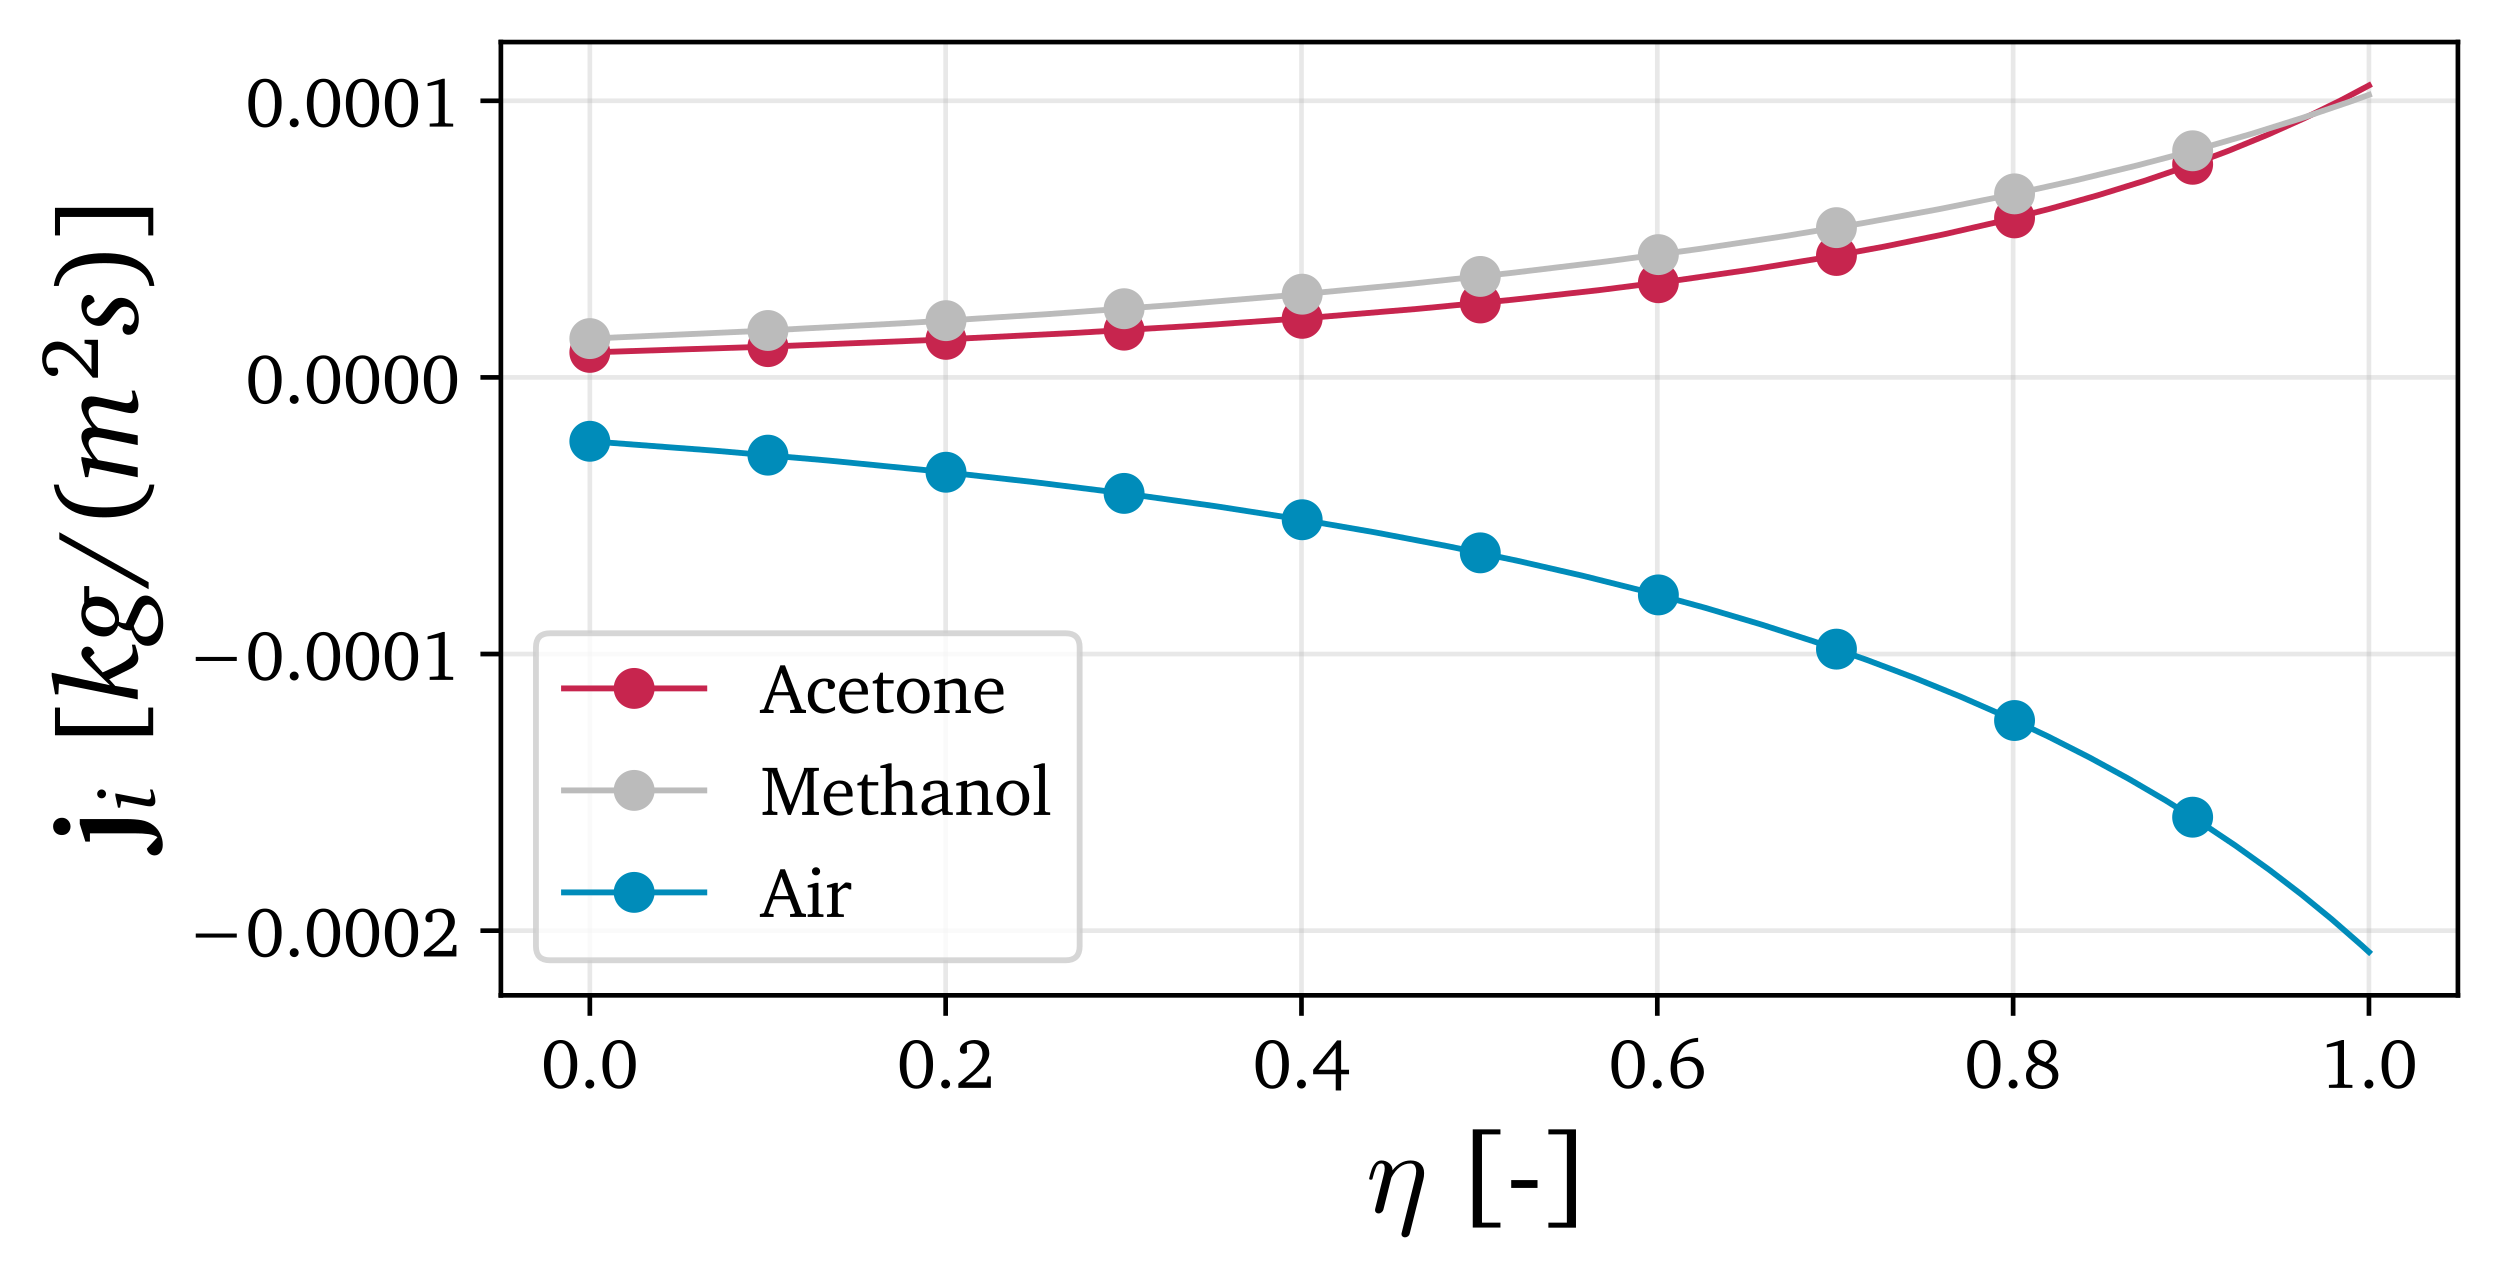 <?xml version="1.0" encoding="utf-8" standalone="no"?>
<!DOCTYPE svg PUBLIC "-//W3C//DTD SVG 1.1//EN"
  "http://www.w3.org/Graphics/SVG/1.1/DTD/svg11.dtd">
<!-- Created with matplotlib (https://matplotlib.org/) -->
<svg height="219.005pt" version="1.1" viewBox="0 0 427.688 219.005" width="427.688pt" xmlns="http://www.w3.org/2000/svg" xmlns:xlink="http://www.w3.org/1999/xlink">
 <defs>
  <style type="text/css">
*{stroke-linecap:butt;stroke-linejoin:round;}
  </style>
 </defs>
 <g id="figure_1">
  <g id="patch_1">
   <path d="M 0 219.005 
L 427.688 219.005 
L 427.688 0 
L 0 0 
z
" style="fill:#ffffff;"/>
  </g>
  <g id="axes_1">
   <g id="patch_2">
    <path d="M 85.688 170.28 
L 420.488 170.28 
L 420.488 7.2 
L 85.688 7.2 
z
" style="fill:#ffffff;"/>
   </g>
   <g id="matplotlib.axis_1">
    <g id="xtick_1">
     <g id="line2d_1">
      <path clip-path="url(#p7756733fef)" d="M 100.906 170.28 
L 100.906 7.2 
" style="fill:none;stroke:#b0b0b0;stroke-linecap:square;stroke-opacity:0.3;stroke-width:0.8;"/>
     </g>
     <g id="line2d_2">
      <defs>
       <path d="M 0 0 
L 0 3.5 
" id="m595abbeef3" style="stroke:#000000;stroke-width:0.8;"/>
      </defs>
      <g>
       <use style="stroke:#000000;stroke-width:0.8;" x="100.906" xlink:href="#m595abbeef3" y="170.28"/>
      </g>
     </g>
     <g id="text_1">
      <!-- 0.0 -->
      <defs>
       <path d="M 27.797 68.297 
Q 33.203 68.297 37.547 66 
Q 41.906 63.703 45 59.25 
Q 48.094 54.797 49.797 48.344 
Q 51.5 41.906 51.5 33.594 
Q 51.5 25.297 49.797 18.844 
Q 48.094 12.406 45 7.953 
Q 41.906 3.5 37.547 1.141 
Q 33.203 -1.203 27.797 -1.203 
Q 22.406 -1.203 18.047 1.141 
Q 13.703 3.5 10.594 7.953 
Q 7.5 12.406 5.797 18.844 
Q 4.094 25.297 4.094 33.594 
Q 4.094 41.906 5.797 48.344 
Q 7.5 54.797 10.594 59.25 
Q 13.703 63.703 18.047 66 
Q 22.406 68.297 27.797 68.297 
z
M 27.797 63.594 
Q 20.906 63.594 17.203 56.047 
Q 13.5 48.5 13.5 33.5 
Q 13.5 18.594 17.203 11.094 
Q 20.906 3.594 27.797 3.594 
Q 34.703 3.594 38.344 11.141 
Q 42 18.703 42 33.594 
Q 42 48.5 38.344 56.047 
Q 34.703 63.594 27.797 63.594 
z
" id="Charter-48"/>
       <path d="M 13.906 11.797 
Q 16.5 11.797 18.344 9.938 
Q 20.203 8.094 20.203 5.406 
Q 20.203 2.797 18.344 0.938 
Q 16.5 -0.906 13.906 -0.906 
Q 11.297 -0.906 9.391 0.891 
Q 7.5 2.703 7.5 5.406 
Q 7.5 8.094 9.391 9.938 
Q 11.297 11.797 13.906 11.797 
z
" id="Charter-46"/>
      </defs>
      <g transform="translate(92.567 186.111)scale(0.12 -0.12)">
       <use xlink:href="#Charter-48"/>
       <use x="55.6" xlink:href="#Charter-46"/>
       <use x="83.4" xlink:href="#Charter-48"/>
      </g>
     </g>
    </g>
    <g id="xtick_2">
     <g id="line2d_3">
      <path clip-path="url(#p7756733fef)" d="M 161.778 170.28 
L 161.778 7.2 
" style="fill:none;stroke:#b0b0b0;stroke-linecap:square;stroke-opacity:0.3;stroke-width:0.8;"/>
     </g>
     <g id="line2d_4">
      <g>
       <use style="stroke:#000000;stroke-width:0.8;" x="161.778" xlink:href="#m595abbeef3" y="170.28"/>
      </g>
     </g>
     <g id="text_2">
      <!-- 0.2 -->
      <defs>
       <path d="M 44.203 7.906 
L 46 16.406 
L 50.5 16.406 
L 50.5 0 
L 4.203 0 
L 4.203 6.297 
Q 12.406 13 18.797 18.5 
Q 25.203 24 29.594 28.953 
Q 34 33.906 36.297 38.547 
Q 38.594 43.203 38.594 48.094 
Q 38.594 55.297 35.094 59.25 
Q 31.594 63.203 25.297 63.203 
Q 23 63.203 20.844 62.641 
Q 18.703 62.094 16.406 60.797 
L 16.406 50.094 
Q 14.297 48.594 11.906 48.594 
Q 9.297 48.594 7.797 50.094 
Q 6.297 51.594 6.297 54.203 
Q 6.297 56.797 7.844 59.344 
Q 9.406 61.906 12.25 63.906 
Q 15.094 65.906 18.938 67.094 
Q 22.797 68.297 27.5 68.297 
Q 32.297 68.297 36.141 66.938 
Q 40 65.594 42.703 63.094 
Q 45.406 60.594 46.844 57.094 
Q 48.297 53.594 48.297 49.406 
Q 48.297 44.703 46.047 40.094 
Q 43.797 35.5 39.438 30.547 
Q 35.094 25.594 28.75 20.047 
Q 22.406 14.5 14.094 7.906 
z
" id="Charter-50"/>
      </defs>
      <g transform="translate(153.439 186.111)scale(0.12 -0.12)">
       <use xlink:href="#Charter-48"/>
       <use x="55.6" xlink:href="#Charter-46"/>
       <use x="83.4" xlink:href="#Charter-50"/>
      </g>
     </g>
    </g>
    <g id="xtick_3">
     <g id="line2d_5">
      <path clip-path="url(#p7756733fef)" d="M 222.651 170.28 
L 222.651 7.2 
" style="fill:none;stroke:#b0b0b0;stroke-linecap:square;stroke-opacity:0.3;stroke-width:0.8;"/>
     </g>
     <g id="line2d_6">
      <g>
       <use style="stroke:#000000;stroke-width:0.8;" x="222.651" xlink:href="#m595abbeef3" y="170.28"/>
      </g>
     </g>
     <g id="text_3">
      <!-- 0.4 -->
      <defs>
       <path d="M 42.594 67.703 
L 42.594 25.906 
L 53.906 25.906 
L 53.906 19.406 
L 42.594 19.406 
L 42.594 -3.703 
L 34.906 -3.703 
L 34.906 19.406 
L 2.703 19.406 
L 2.703 25.906 
L 36.797 67.703 
z
M 10.203 25.906 
L 34.906 25.906 
L 34.906 56.797 
z
" id="Charter-52"/>
      </defs>
      <g transform="translate(214.312 186.111)scale(0.12 -0.12)">
       <use xlink:href="#Charter-48"/>
       <use x="55.6" xlink:href="#Charter-46"/>
       <use x="83.4" xlink:href="#Charter-52"/>
      </g>
     </g>
    </g>
    <g id="xtick_4">
     <g id="line2d_7">
      <path clip-path="url(#p7756733fef)" d="M 283.524 170.28 
L 283.524 7.2 
" style="fill:none;stroke:#b0b0b0;stroke-linecap:square;stroke-opacity:0.3;stroke-width:0.8;"/>
     </g>
     <g id="line2d_8">
      <g>
       <use style="stroke:#000000;stroke-width:0.8;" x="283.524" xlink:href="#m595abbeef3" y="170.28"/>
      </g>
     </g>
     <g id="text_4">
      <!-- 0.6 -->
      <defs>
       <path d="M 44.297 65.594 
L 44 65.594 
Q 31.906 65.594 24.453 58.688 
Q 17 51.797 14.703 38.406 
Q 22.594 44.5 31.703 44.5 
Q 36.203 44.5 40 42.891 
Q 43.797 41.297 46.547 38.391 
Q 49.297 35.5 50.891 31.5 
Q 52.5 27.5 52.5 22.703 
Q 52.5 17.594 50.641 13.25 
Q 48.797 8.906 45.547 5.703 
Q 42.297 2.5 37.844 0.641 
Q 33.406 -1.203 28.297 -1.203 
Q 23.203 -1.203 18.953 0.797 
Q 14.703 2.797 11.594 6.5 
Q 8.5 10.203 6.75 15.547 
Q 5 20.906 5 27.703 
Q 5 37.297 7.703 45.094 
Q 10.406 52.906 15.453 58.547 
Q 20.5 64.203 27.797 67.5 
Q 35.094 70.797 44.297 71.406 
z
M 14.5 34 
Q 14.297 32.406 14.297 30.844 
Q 14.297 29.297 14.297 27.906 
Q 14.297 15.906 18.141 9.75 
Q 22 3.594 29.094 3.594 
Q 32.203 3.594 34.844 4.938 
Q 37.5 6.297 39.391 8.688 
Q 41.297 11.094 42.344 14.438 
Q 43.406 17.797 43.406 21.797 
Q 43.406 29.594 39.406 34.047 
Q 35.406 38.5 29 38.5 
Q 20.594 38.5 14.5 34 
z
" id="Charter-54"/>
      </defs>
      <g transform="translate(275.185 186.111)scale(0.12 -0.12)">
       <use xlink:href="#Charter-48"/>
       <use x="55.6" xlink:href="#Charter-46"/>
       <use x="83.4" xlink:href="#Charter-54"/>
      </g>
     </g>
    </g>
    <g id="xtick_5">
     <g id="line2d_9">
      <path clip-path="url(#p7756733fef)" d="M 344.397 170.28 
L 344.397 7.2 
" style="fill:none;stroke:#b0b0b0;stroke-linecap:square;stroke-opacity:0.3;stroke-width:0.8;"/>
     </g>
     <g id="line2d_10">
      <g>
       <use style="stroke:#000000;stroke-width:0.8;" x="344.397" xlink:href="#m595abbeef3" y="170.28"/>
      </g>
     </g>
     <g id="text_5">
      <!-- 0.8 -->
      <defs>
       <path d="M 32.094 36.906 
Q 36 39.5 38.047 43.094 
Q 40.094 46.703 40.094 50.703 
Q 40.094 56.703 36.797 60.203 
Q 33.5 63.703 28 63.703 
Q 25.406 63.703 23.203 62.797 
Q 21 61.906 19.344 60.297 
Q 17.703 58.703 16.797 56.547 
Q 15.906 54.406 15.906 51.906 
Q 15.906 46.906 19.906 43.344 
Q 23.906 39.797 32.094 36.906 
z
M 36.297 35.094 
Q 43.406 32.594 47 28.188 
Q 50.594 23.797 50.594 17.906 
Q 50.594 13.906 48.938 10.344 
Q 47.297 6.797 44.25 4.141 
Q 41.203 1.5 36.953 -0.047 
Q 32.703 -1.594 27.5 -1.594 
Q 22.094 -1.594 17.797 -0.141 
Q 13.5 1.297 10.547 3.844 
Q 7.594 6.406 6 9.953 
Q 4.406 13.5 4.406 17.703 
Q 4.406 29.703 18.094 35 
Q 7.594 39.406 7.594 50.406 
Q 7.594 54.406 9.094 57.703 
Q 10.594 61 13.297 63.391 
Q 16 65.797 19.797 67.141 
Q 23.594 68.5 28.297 68.5 
Q 32.797 68.5 36.391 67.25 
Q 40 66 42.547 63.75 
Q 45.094 61.5 46.438 58.391 
Q 47.797 55.297 47.797 51.703 
Q 47.797 46.703 44.844 42.344 
Q 41.906 38 36.297 35.094 
z
M 21.906 32.906 
Q 16.797 30.203 14.438 26.797 
Q 12.094 23.406 12.094 18.297 
Q 12.094 11.703 16.344 7.641 
Q 20.594 3.594 27.797 3.594 
Q 34.297 3.594 38.141 7.25 
Q 42 10.906 42 16.906 
Q 42 19.906 40.75 22.047 
Q 39.5 24.203 37 26 
Q 34.5 27.797 30.703 29.391 
Q 26.906 31 21.906 32.906 
z
" id="Charter-56"/>
      </defs>
      <g transform="translate(336.058 186.111)scale(0.12 -0.12)">
       <use xlink:href="#Charter-48"/>
       <use x="55.6" xlink:href="#Charter-46"/>
       <use x="83.4" xlink:href="#Charter-56"/>
      </g>
     </g>
    </g>
    <g id="xtick_6">
     <g id="line2d_11">
      <path clip-path="url(#p7756733fef)" d="M 405.269 170.28 
L 405.269 7.2 
" style="fill:none;stroke:#b0b0b0;stroke-linecap:square;stroke-opacity:0.3;stroke-width:0.8;"/>
     </g>
     <g id="line2d_12">
      <g>
       <use style="stroke:#000000;stroke-width:0.8;" x="405.269" xlink:href="#m595abbeef3" y="170.28"/>
      </g>
     </g>
     <g id="text_6">
      <!-- 1.0 -->
      <defs>
       <path d="M 33.906 68.297 
L 33.906 6.203 
L 35.094 4.703 
L 45.906 4.203 
L 45.906 0 
L 12.406 0 
L 12.406 4.297 
L 23.906 4.906 
L 25.094 6.594 
L 25.094 60.406 
L 9.406 57.594 
L 9.406 61.797 
L 31.094 68.297 
z
" id="Charter-49"/>
      </defs>
      <g transform="translate(396.93 186.111)scale(0.12 -0.12)">
       <use xlink:href="#Charter-49"/>
       <use x="55.6" xlink:href="#Charter-46"/>
       <use x="83.4" xlink:href="#Charter-48"/>
      </g>
     </g>
    </g>
    <g id="text_7">
     <!-- $\eta$ [-] -->
     <defs>
      <path d="M 10.688 -1.125 
Q 9.469 -1.125 8.594 -0.344 
Q 7.719 0.438 7.719 1.703 
Q 7.719 2.297 7.812 2.594 
L 15.281 32.422 
Q 16.016 35.203 16.016 37.312 
Q 16.016 41.609 13.094 41.609 
Q 9.969 41.609 8.453 37.859 
Q 6.938 34.125 5.516 28.422 
Q 5.516 28.125 5.219 27.953 
Q 4.938 27.781 4.688 27.781 
L 3.516 27.781 
Q 3.172 27.781 2.922 28.141 
Q 2.688 28.516 2.688 28.812 
Q 3.766 33.156 4.766 36.172 
Q 5.766 39.203 7.891 41.688 
Q 10.016 44.188 13.188 44.188 
Q 16.891 44.188 19.797 41.844 
Q 22.703 39.5 22.703 35.797 
Q 25.641 39.703 29.594 41.938 
Q 33.547 44.188 38.188 44.188 
Q 43.406 44.188 46.547 41.375 
Q 49.703 38.578 49.703 33.406 
Q 49.703 30.422 49.031 27.875 
L 37.406 -18.406 
Q 37.109 -19.828 35.938 -20.703 
Q 34.766 -21.578 33.297 -21.578 
Q 32.078 -21.578 31.203 -20.812 
Q 30.328 -20.062 30.328 -18.797 
Q 30.328 -18.219 30.422 -18.016 
L 41.891 28.078 
Q 42.922 32.172 42.922 34.906 
Q 42.922 37.703 41.75 39.656 
Q 40.578 41.609 37.984 41.609 
Q 28.172 41.609 21.688 29.5 
L 14.891 2.203 
Q 14.547 0.828 13.344 -0.141 
Q 12.156 -1.125 10.688 -1.125 
z
" id="Cmmi10-180"/>
      <path id="Charter-32"/>
      <path d="M 37.594 70.797 
L 37.594 66.5 
L 21.797 66.5 
L 21.797 -9 
L 37.594 -9 
L 37.594 -13.203 
L 13.906 -13.203 
L 13.906 70.797 
z
" id="Charter-91"/>
      <path d="M 27.203 27.406 
L 27.203 20.703 
L 4.703 20.703 
L 4.703 27.406 
z
" id="Charter-45"/>
      <path d="M 28.203 70.797 
L 28.203 -13.297 
L 4.594 -13.297 
L 4.594 -9 
L 20.406 -9 
L 20.406 66.5 
L 4.594 66.5 
L 4.594 70.797 
z
" id="Charter-93"/>
     </defs>
     <g transform="translate(233.688 207.405)scale(0.2 -0.2)">
      <use transform="translate(0 0.203)" xlink:href="#Cmmi10-180"/>
      <use transform="translate(49.609 0.203)" xlink:href="#Charter-32"/>
      <use transform="translate(77.409 0.203)" xlink:href="#Charter-91"/>
      <use transform="translate(119.509 0.203)" xlink:href="#Charter-45"/>
      <use transform="translate(151.409 0.203)" xlink:href="#Charter-93"/>
     </g>
    </g>
   </g>
   <g id="matplotlib.axis_2">
    <g id="ytick_1">
     <g id="line2d_13">
      <path clip-path="url(#p7756733fef)" d="M 85.688 159.212 
L 420.488 159.212 
" style="fill:none;stroke:#b0b0b0;stroke-linecap:square;stroke-opacity:0.3;stroke-width:0.8;"/>
     </g>
     <g id="line2d_14">
      <defs>
       <path d="M 0 0 
L -3.5 0 
" id="m06c0fc8b12" style="stroke:#000000;stroke-width:0.8;"/>
      </defs>
      <g>
       <use style="stroke:#000000;stroke-width:0.8;" x="85.688" xlink:href="#m06c0fc8b12" y="159.212"/>
      </g>
     </g>
     <g id="text_8">
      <!-- −0.0002 -->
      <defs>
       <path d="M 70.906 32.703 
L 70.906 26.906 
L 12.406 26.906 
L 12.406 32.703 
z
" id="Charter-8722"/>
      </defs>
      <g transform="translate(32 163.628)scale(0.12 -0.12)">
       <use xlink:href="#Charter-8722"/>
       <use x="83.3" xlink:href="#Charter-48"/>
       <use x="138.9" xlink:href="#Charter-46"/>
       <use x="166.7" xlink:href="#Charter-48"/>
       <use x="222.3" xlink:href="#Charter-48"/>
       <use x="277.9" xlink:href="#Charter-48"/>
       <use x="333.5" xlink:href="#Charter-50"/>
      </g>
     </g>
    </g>
    <g id="ytick_2">
     <g id="line2d_15">
      <path clip-path="url(#p7756733fef)" d="M 85.688 111.89 
L 420.488 111.89 
" style="fill:none;stroke:#b0b0b0;stroke-linecap:square;stroke-opacity:0.3;stroke-width:0.8;"/>
     </g>
     <g id="line2d_16">
      <g>
       <use style="stroke:#000000;stroke-width:0.8;" x="85.688" xlink:href="#m06c0fc8b12" y="111.89"/>
      </g>
     </g>
     <g id="text_9">
      <!-- −0.0001 -->
      <g transform="translate(32 116.305)scale(0.12 -0.12)">
       <use xlink:href="#Charter-8722"/>
       <use x="83.3" xlink:href="#Charter-48"/>
       <use x="138.9" xlink:href="#Charter-46"/>
       <use x="166.7" xlink:href="#Charter-48"/>
       <use x="222.3" xlink:href="#Charter-48"/>
       <use x="277.9" xlink:href="#Charter-48"/>
       <use x="333.5" xlink:href="#Charter-49"/>
      </g>
     </g>
    </g>
    <g id="ytick_3">
     <g id="line2d_17">
      <path clip-path="url(#p7756733fef)" d="M 85.688 64.567 
L 420.488 64.567 
" style="fill:none;stroke:#b0b0b0;stroke-linecap:square;stroke-opacity:0.3;stroke-width:0.8;"/>
     </g>
     <g id="line2d_18">
      <g>
       <use style="stroke:#000000;stroke-width:0.8;" x="85.688" xlink:href="#m06c0fc8b12" y="64.567"/>
      </g>
     </g>
     <g id="text_10">
      <!-- 0.0000 -->
      <g transform="translate(41.996 68.983)scale(0.12 -0.12)">
       <use xlink:href="#Charter-48"/>
       <use x="55.6" xlink:href="#Charter-46"/>
       <use x="83.4" xlink:href="#Charter-48"/>
       <use x="139" xlink:href="#Charter-48"/>
       <use x="194.6" xlink:href="#Charter-48"/>
       <use x="250.2" xlink:href="#Charter-48"/>
      </g>
     </g>
    </g>
    <g id="ytick_4">
     <g id="line2d_19">
      <path clip-path="url(#p7756733fef)" d="M 85.688 17.245 
L 420.488 17.245 
" style="fill:none;stroke:#b0b0b0;stroke-linecap:square;stroke-opacity:0.3;stroke-width:0.8;"/>
     </g>
     <g id="line2d_20">
      <g>
       <use style="stroke:#000000;stroke-width:0.8;" x="85.688" xlink:href="#m06c0fc8b12" y="17.245"/>
      </g>
     </g>
     <g id="text_11">
      <!-- 0.0001 -->
      <g transform="translate(41.996 21.661)scale(0.12 -0.12)">
       <use xlink:href="#Charter-48"/>
       <use x="55.6" xlink:href="#Charter-46"/>
       <use x="83.4" xlink:href="#Charter-48"/>
       <use x="139" xlink:href="#Charter-48"/>
       <use x="194.6" xlink:href="#Charter-48"/>
       <use x="250.2" xlink:href="#Charter-49"/>
      </g>
     </g>
    </g>
    <g id="text_12">
     <!-- $\mathbf{j}_i$ $[kg/(m^2s)]$ -->
     <defs>
      <path d="M 3.797 40.906 
L 3.797 44.797 
L 18.906 49.594 
L 23.094 49.594 
L 23.094 9.797 
Q 23.094 2.297 22.094 -3.344 
Q 21.094 -9 17.703 -13.406 
Q 14.797 -17.203 10.344 -19.297 
Q 5.906 -21.406 1.094 -21.406 
Q -3.094 -21.406 -5.547 -19.406 
Q -8 -17.406 -8 -14.406 
Q -8 -12 -6.453 -10.141 
Q -4.906 -8.297 -2.203 -7.797 
L 7.594 -16.906 
Q 9.5 -14.297 10.203 -9.391 
Q 10.906 -4.5 10.906 2.906 
L 10.906 40.906 
z
M 9.406 64.906 
Q 9.406 68.203 11.453 70.297 
Q 13.5 72.406 16.906 72.406 
Q 20 72.406 22.094 70.25 
Q 24.203 68.094 24.203 64.797 
Q 24.203 61.703 22 59.594 
Q 19.797 57.5 16.703 57.5 
Q 13.703 57.5 11.547 59.547 
Q 9.406 61.594 9.406 64.906 
z
" id="Charter-Bold-106"/>
      <path d="M 20.094 70.406 
C 17.094 70.406 14.703 68 14.703 65 
C 14.703 61.906 17.094 59.594 20.094 59.594 
C 23 59.594 25.5 62 25.5 65 
C 25.5 67.906 23 70.406 20.094 70.406 
z
M 18.094 48.203 
L 3.297 45 
L 3.297 42.406 
L 11.406 40.906 
L 5.5 11.094 
C 5.094 8.906 4.906 7.094 4.906 5.906 
C 4.906 1.5 7 -0.703 11.297 -0.703 
C 15.094 -0.703 19.906 0.5 25.406 2.797 
L 25.406 5.906 
C 22.297 4.906 19.906 4.406 18 4.406 
C 14.906 4.406 13.203 5.703 13.203 8.297 
C 13.203 8.906 13.297 9.703 13.5 10.797 
L 20.703 48.203 
z
" id="Charter-Italic-105"/>
      <path d="M 22.5 73.594 
L 6.797 70.703 
L 6.797 67.906 
L 16 67.406 
L 2.5 0 
L 10.797 0 
L 14 19.203 
L 19.703 24.406 
L 28.203 7.203 
C 30.797 2 33.594 -0.5 37.594 -0.5 
C 39.5 -0.5 43.5 0.297 49.297 2.203 
L 49.297 5 
C 47.297 4.594 45.594 4.297 44.094 4.297 
C 37.203 4.297 33.203 12.797 25.594 30 
C 30 34 34.203 37.703 38.5 40.797 
L 42.094 36.906 
C 45.797 38.406 47.594 40.5 47.594 43.094 
C 47.594 46 45.203 48.203 41.906 48.203 
C 39.5 48.203 36.594 46.5 33.094 42.906 
L 14.594 23.797 
L 25.297 73.594 
z
" id="Charter-Italic-107"/>
      <path d="M 33.703 45.797 
C 30.594 47.406 27.594 48.297 24.406 48.297 
C 13.5 48.297 4.906 39.797 4.906 28.906 
C 4.906 23.594 8.094 19.203 14.094 16.797 
C 11.406 13.406 10.094 10.406 10.094 7.094 
C 10.094 6.5 10.094 6 10.203 5.406 
C 1.203 1.906 -3.094 -2.094 -3.094 -8.5 
C -3.094 -16.5 4.094 -21.797 15.797 -21.797 
C 29.594 -21.797 39.906 -14.297 39.906 -6.906 
C 39.906 -2.594 37.297 0.594 32.094 3 
L 16.203 10.203 
C 16.203 10.406 16.203 10.594 16.203 10.797 
C 16.203 12.703 16.594 14.406 17.5 16.094 
C 18.797 16 19.594 16 19.797 16 
C 30.094 16 39 23.906 39 34.906 
C 39 37 38.594 39.203 37.703 41.5 
L 48 41.5 
L 48 45.797 
z
M 31.094 35.5 
C 31.094 26.406 25.203 19.406 19.5 19.406 
C 15.406 19.406 12.797 22.406 12.797 27.797 
C 12.797 37.203 18.5 44.594 24.297 44.594 
C 28.594 44.594 31.094 41.406 31.094 35.5 
z
M 13.906 3.406 
L 26.594 -2.5 
C 30.406 -4.203 32.203 -6.297 32.203 -8.906 
C 32.203 -13.406 26.906 -17.594 18.203 -17.594 
C 10.203 -17.594 4.703 -12.906 4.703 -6.5 
C 4.703 -1.406 7.906 2 13.906 3.406 
z
" id="Charter-Italic-103"/>
      <path d="M 46 67.094 
L 3.203 -9.297 
L -2.797 -9.297 
L 39.906 67.094 
z
" id="Charter-47"/>
      <path d="M 38.594 67.594 
Q 28.297 65.797 23.688 56.141 
Q 19.094 46.5 19.094 28.406 
Q 19.094 10.703 23.797 1.203 
Q 28.5 -8.297 38.594 -10 
L 38.594 -14.203 
Q 25.5 -12.703 18.047 -1.75 
Q 10.594 9.203 10.594 28.5 
Q 10.594 48.094 17.891 59.094 
Q 25.203 70.094 38.594 71.797 
z
" id="Charter-40"/>
      <path d="M 18.094 48.203 
L 3.297 45 
L 3.297 42.406 
L 11.5 40.797 
L 3.203 0 
L 11.594 0 
L 17.906 33.906 
C 24.203 39.594 29.5 42.094 32.094 42.094 
C 35.594 42.094 37.594 39.906 37.594 36.203 
C 37.594 34.797 37.297 32.5 36.703 29.297 
L 30.703 0 
L 39 0 
L 45.5 34 
C 50.094 39.406 55.297 42.094 59.094 42.094 
C 62.406 42.094 64 39.906 64 35.703 
C 64 34.297 63.797 32.203 63.094 29.297 
L 58.797 10.797 
C 58.297 8.5 58 6.594 58 5.406 
C 58 1.297 60.297 -0.594 65.297 -0.594 
C 68 -0.594 72 0.5 77.297 2.5 
L 77.297 5.203 
C 75 4.594 73.094 4.297 71.703 4.297 
C 68.5 4.297 66.594 6.094 66.594 9.297 
C 66.594 10.906 67.094 13.094 67.703 15.797 
L 71.094 31.297 
C 71.906 34.703 72.297 37.5 72.297 39.703 
C 72.297 45 68.906 48.203 64.094 48.203 
C 59.297 48.203 53.094 45.203 45.797 39.094 
C 45.703 45 42.703 48.203 37.703 48.203 
C 33 48.203 26.594 45.094 18.797 38.703 
L 20.594 48.203 
z
" id="Charter-Italic-109"/>
      <path d="M 26.594 36.906 
C 30.297 37.094 32.406 39.203 32.406 42 
C 32.406 45.5 28.797 48.203 23.094 48.203 
C 13.5 48.203 5.906 41.297 5.906 33.094 
C 5.906 27.5 9.703 24.797 15.406 20.5 
C 19.594 17.297 22.297 15 22.297 11.203 
C 22.297 5.906 18.906 2.703 13.203 2.703 
C 10.094 2.703 7.594 3.906 6 6.203 
L 7.797 11.203 
C 6.203 12.406 4.906 13 3.5 13 
C 0.406 13 -1.703 11 -1.703 7.906 
C -1.703 2.703 3.203 -0.906 11.594 -0.906 
C 22.5 -0.906 29.906 5.797 29.906 14.5 
C 29.906 20.5 25.797 23.094 19.797 27.703 
C 15.094 31.297 12.297 33.406 12.297 37 
C 12.297 40.906 15.297 43.703 19.297 43.703 
C 20.406 43.703 21.406 43.406 22.406 42.703 
z
" id="Charter-Italic-115"/>
      <path d="M 3.094 71.797 
Q 16.5 70.094 23.797 59.094 
Q 31.094 48.094 31.094 28.5 
Q 31.094 9.203 23.641 -1.75 
Q 16.203 -12.703 3.094 -14.203 
L 3.094 -10 
Q 13.203 -8.297 17.891 1.203 
Q 22.594 10.703 22.594 28.406 
Q 22.594 46.5 18 56.141 
Q 13.406 65.797 3.094 67.594 
L 3.094 71.797 
z
" id="Charter-41"/>
     </defs>
     <g transform="translate(23.6 144.74)rotate(-90)scale(0.2 -0.2)">
      <use transform="translate(0 0.177)" xlink:href="#Charter-Bold-106"/>
      <use transform="translate(30.55 -14.402)scale(0.7)" xlink:href="#Charter-Italic-105"/>
      <use transform="translate(53.07 0.177)" xlink:href="#Charter-32"/>
      <use transform="translate(80.87 0.177)" xlink:href="#Charter-91"/>
      <use transform="translate(122.97 0.177)" xlink:href="#Charter-Italic-107"/>
      <use transform="translate(174.37 0.177)" xlink:href="#Charter-Italic-103"/>
      <use transform="translate(222.47 0.177)" xlink:href="#Charter-47"/>
      <use transform="translate(270.57 0.177)" xlink:href="#Charter-40"/>
      <use transform="translate(312.27 0.177)" xlink:href="#Charter-Italic-109"/>
      <use transform="translate(397.684 34.192)scale(0.7)" xlink:href="#Charter-50"/>
      <use transform="translate(439.033 0.177)" xlink:href="#Charter-Italic-115"/>
      <use transform="translate(476.033 0.177)" xlink:href="#Charter-41"/>
      <use transform="translate(517.733 0.177)" xlink:href="#Charter-93"/>
     </g>
    </g>
   </g>
   <g id="line2d_21">
    <path clip-path="url(#p7756733fef)" d="M 100.906 60.286 
L 131.982 59.276 
L 159.402 58.167 
L 183.775 56.961 
L 205.407 55.673 
L 224.906 54.297 
L 242.576 52.833 
L 258.724 51.28 
L 273.653 49.623 
L 287.363 47.881 
L 299.854 46.076 
L 311.431 44.188 
L 322.4 42.175 
L 332.454 40.109 
L 341.898 37.946 
L 350.734 35.7 
L 358.96 33.387 
L 366.881 30.929 
L 374.193 28.434 
L 381.201 25.81 
L 387.903 23.06 
L 394.301 20.189 
L 400.395 17.201 
L 405.269 14.613 
L 405.269 14.613 
" style="fill:none;stroke:#c7254e;stroke-linecap:square;"/>
    <defs>
     <path d="M 0 3 
C 0.796 3 1.559 2.684 2.121 2.121 
C 2.684 1.559 3 0.796 3 0 
C 3 -0.796 2.684 -1.559 2.121 -2.121 
C 1.559 -2.684 0.796 -3 0 -3 
C -0.796 -3 -1.559 -2.684 -2.121 -2.121 
C -2.684 -1.559 -3 -0.796 -3 0 
C -3 0.796 -2.684 1.559 -2.121 2.121 
C -1.559 2.684 -0.796 3 0 3 
z
" id="m04bb4389fe" style="stroke:#c7254e;"/>
    </defs>
    <g clip-path="url(#p7756733fef)">
     <use style="fill:#c7254e;stroke:#c7254e;" x="100.906" xlink:href="#m04bb4389fe" y="60.286"/>
     <use style="fill:#c7254e;stroke:#c7254e;" x="131.373" xlink:href="#m04bb4389fe" y="59.298"/>
     <use style="fill:#c7254e;stroke:#c7254e;" x="161.839" xlink:href="#m04bb4389fe" y="58.056"/>
     <use style="fill:#c7254e;stroke:#c7254e;" x="192.306" xlink:href="#m04bb4389fe" y="56.48"/>
     <use style="fill:#c7254e;stroke:#c7254e;" x="222.773" xlink:href="#m04bb4389fe" y="54.459"/>
     <use style="fill:#c7254e;stroke:#c7254e;" x="253.24" xlink:href="#m04bb4389fe" y="51.833"/>
     <use style="fill:#c7254e;stroke:#c7254e;" x="283.707" xlink:href="#m04bb4389fe" y="48.368"/>
     <use style="fill:#c7254e;stroke:#c7254e;" x="314.173" xlink:href="#m04bb4389fe" y="43.706"/>
     <use style="fill:#c7254e;stroke:#c7254e;" x="344.64" xlink:href="#m04bb4389fe" y="37.274"/>
     <use style="fill:#c7254e;stroke:#c7254e;" x="375.107" xlink:href="#m04bb4389fe" y="28.105"/>
    </g>
   </g>
   <g id="line2d_22">
    <path clip-path="url(#p7756733fef)" d="M 100.906 57.925 
L 129.24 56.644 
L 155.137 55.255 
L 178.901 53.762 
L 200.837 52.166 
L 221.25 50.463 
L 240.444 48.64 
L 258.115 46.743 
L 274.871 44.722 
L 290.409 42.628 
L 305.033 40.436 
L 318.744 38.16 
L 331.54 35.816 
L 343.726 33.36 
L 354.999 30.867 
L 365.662 28.287 
L 375.716 25.629 
L 385.161 22.905 
L 393.997 20.131 
L 402.223 17.323 
L 405.269 16.222 
L 405.269 16.222 
" style="fill:none;stroke:#bbbbbb;stroke-linecap:square;"/>
    <defs>
     <path d="M 0 3 
C 0.796 3 1.559 2.684 2.121 2.121 
C 2.684 1.559 3 0.796 3 0 
C 3 -0.796 2.684 -1.559 2.121 -2.121 
C 1.559 -2.684 0.796 -3 0 -3 
C -0.796 -3 -1.559 -2.684 -2.121 -2.121 
C -2.684 -1.559 -3 -0.796 -3 0 
C -3 0.796 -2.684 1.559 -2.121 2.121 
C -1.559 2.684 -0.796 3 0 3 
z
" id="mc1e16f59c4" style="stroke:#bbbbbb;"/>
    </defs>
    <g clip-path="url(#p7756733fef)">
     <use style="fill:#bbbbbb;stroke:#bbbbbb;" x="100.906" xlink:href="#mc1e16f59c4" y="57.925"/>
     <use style="fill:#bbbbbb;stroke:#bbbbbb;" x="131.373" xlink:href="#mc1e16f59c4" y="56.538"/>
     <use style="fill:#bbbbbb;stroke:#bbbbbb;" x="161.839" xlink:href="#mc1e16f59c4" y="54.856"/>
     <use style="fill:#bbbbbb;stroke:#bbbbbb;" x="192.306" xlink:href="#mc1e16f59c4" y="52.814"/>
     <use style="fill:#bbbbbb;stroke:#bbbbbb;" x="222.773" xlink:href="#mc1e16f59c4" y="50.327"/>
     <use style="fill:#bbbbbb;stroke:#bbbbbb;" x="253.24" xlink:href="#mc1e16f59c4" y="47.289"/>
     <use style="fill:#bbbbbb;stroke:#bbbbbb;" x="283.707" xlink:href="#mc1e16f59c4" y="43.559"/>
     <use style="fill:#bbbbbb;stroke:#bbbbbb;" x="314.173" xlink:href="#mc1e16f59c4" y="38.944"/>
     <use style="fill:#bbbbbb;stroke:#bbbbbb;" x="344.64" xlink:href="#mc1e16f59c4" y="33.166"/>
     <use style="fill:#bbbbbb;stroke:#bbbbbb;" x="375.107" xlink:href="#mc1e16f59c4" y="25.796"/>
    </g>
   </g>
   <g id="line2d_23">
    <path clip-path="url(#p7756733fef)" d="M 100.906 75.491 
L 122.232 77.101 
L 141.731 78.791 
L 160.011 80.596 
L 177.073 82.501 
L 192.916 84.489 
L 207.844 86.582 
L 221.859 88.766 
L 235.264 91.08 
L 247.756 93.46 
L 259.638 95.949 
L 270.911 98.536 
L 281.574 101.211 
L 291.628 103.958 
L 301.377 106.856 
L 310.517 109.804 
L 319.353 112.891 
L 327.579 115.997 
L 335.5 119.223 
L 343.117 122.564 
L 350.429 126.016 
L 357.436 129.572 
L 364.139 133.225 
L 370.537 136.964 
L 376.63 140.779 
L 382.419 144.654 
L 388.208 148.798 
L 393.692 152.998 
L 398.871 157.234 
L 404.051 161.758 
L 405.269 162.867 
L 405.269 162.867 
" style="fill:none;stroke:#008cba;stroke-linecap:square;"/>
    <defs>
     <path d="M 0 3 
C 0.796 3 1.559 2.684 2.121 2.121 
C 2.684 1.559 3 0.796 3 0 
C 3 -0.796 2.684 -1.559 2.121 -2.121 
C 1.559 -2.684 0.796 -3 0 -3 
C -0.796 -3 -1.559 -2.684 -2.121 -2.121 
C -2.684 -1.559 -3 -0.796 -3 0 
C -3 0.796 -2.684 1.559 -2.121 2.121 
C -1.559 2.684 -0.796 3 0 3 
z
" id="m49fec53da0" style="stroke:#008cba;"/>
    </defs>
    <g clip-path="url(#p7756733fef)">
     <use style="fill:#008cba;stroke:#008cba;" x="100.906" xlink:href="#m49fec53da0" y="75.491"/>
     <use style="fill:#008cba;stroke:#008cba;" x="131.373" xlink:href="#m49fec53da0" y="77.865"/>
     <use style="fill:#008cba;stroke:#008cba;" x="161.839" xlink:href="#m49fec53da0" y="80.789"/>
     <use style="fill:#008cba;stroke:#008cba;" x="192.306" xlink:href="#m49fec53da0" y="84.408"/>
     <use style="fill:#008cba;stroke:#008cba;" x="222.773" xlink:href="#m49fec53da0" y="88.916"/>
     <use style="fill:#008cba;stroke:#008cba;" x="253.24" xlink:href="#m49fec53da0" y="94.58"/>
     <use style="fill:#008cba;stroke:#008cba;" x="283.707" xlink:href="#m49fec53da0" y="101.774"/>
     <use style="fill:#008cba;stroke:#008cba;" x="314.173" xlink:href="#m49fec53da0" y="111.052"/>
     <use style="fill:#008cba;stroke:#008cba;" x="344.64" xlink:href="#m49fec53da0" y="123.262"/>
     <use style="fill:#008cba;stroke:#008cba;" x="375.107" xlink:href="#m49fec53da0" y="139.801"/>
    </g>
   </g>
   <g id="patch_3">
    <path d="M 85.688 170.28 
L 85.688 7.2 
" style="fill:none;stroke:#000000;stroke-linecap:square;stroke-linejoin:miter;stroke-width:0.8;"/>
   </g>
   <g id="patch_4">
    <path d="M 420.488 170.28 
L 420.488 7.2 
" style="fill:none;stroke:#000000;stroke-linecap:square;stroke-linejoin:miter;stroke-width:0.8;"/>
   </g>
   <g id="patch_5">
    <path d="M 85.688 170.28 
L 420.488 170.28 
" style="fill:none;stroke:#000000;stroke-linecap:square;stroke-linejoin:miter;stroke-width:0.8;"/>
   </g>
   <g id="patch_6">
    <path d="M 85.688 7.2 
L 420.488 7.2 
" style="fill:none;stroke:#000000;stroke-linecap:square;stroke-linejoin:miter;stroke-width:0.8;"/>
   </g>
   <g id="legend_1">
    <g id="patch_7">
     <path d="M 94.088 164.28 
L 182.301 164.28 
Q 184.701 164.28 184.701 161.88 
L 184.701 110.739 
Q 184.701 108.339 182.301 108.339 
L 94.088 108.339 
Q 91.688 108.339 91.688 110.739 
L 91.688 161.88 
Q 91.688 164.28 94.088 164.28 
z
" style="fill:#ffffff;opacity:0.8;stroke:#cccccc;stroke-linejoin:miter;"/>
    </g>
    <g id="line2d_24">
     <path d="M 96.487 117.771 
L 120.487 117.771 
" style="fill:none;stroke:#c7254e;stroke-linecap:square;"/>
    </g>
    <g id="line2d_25">
     <g>
      <use style="fill:#c7254e;stroke:#c7254e;" x="108.487" xlink:href="#m04bb4389fe" y="117.771"/>
     </g>
    </g>
    <g id="text_13">
     <!-- Acetone -->
     <defs>
      <path d="M 35 67.906 
L 59 5.297 
L 65 4.094 
L 65 0 
L 42.297 0 
L 42.297 4.094 
L 48.5 4.594 
L 49.203 6 
L 42 25.094 
L 18.406 25.094 
L 11.297 6 
L 12.297 4.594 
L 18.797 4.094 
L 18.797 0 
L -0.797 0 
L -0.797 4.094 
L 5 5.297 
L 28.406 67.906 
z
M 20.094 29.703 
L 40.297 29.703 
L 30 57.406 
z
" id="Charter-65"/>
      <path d="M 42.5 4.203 
Q 34.094 -0.703 26.203 -0.703 
Q 21.094 -0.703 16.938 1.094 
Q 12.797 2.906 9.844 6.156 
Q 6.906 9.406 5.297 13.953 
Q 3.703 18.5 3.703 24.094 
Q 3.703 29.703 5.453 34.297 
Q 7.203 38.906 10.297 42.203 
Q 13.406 45.5 17.75 47.297 
Q 22.094 49.094 27.406 49.094 
Q 34.594 49.094 38.5 46.391 
Q 42.406 43.703 42.406 39.297 
Q 42.406 36.906 40.906 35.453 
Q 39.406 34 36.797 34 
Q 34.5 34 32.297 35.5 
L 32.297 43.703 
Q 30 45.094 27.5 45.094 
Q 21 45.094 16.891 39.688 
Q 12.797 34.297 12.797 24.797 
Q 12.797 15.5 17.391 10.344 
Q 22 5.203 29.797 5.203 
Q 36.203 5.203 42.5 9.406 
L 42.5 4.203 
z
" id="Charter-99"/>
      <path d="M 44.797 5.094 
Q 40.297 2.094 35.547 0.594 
Q 30.797 -0.906 26 -0.906 
Q 21 -0.906 16.891 0.891 
Q 12.797 2.703 9.891 5.891 
Q 7 9.094 5.344 13.641 
Q 3.703 18.203 3.703 23.703 
Q 3.703 29.406 5.391 34.047 
Q 7.094 38.703 10.188 42.047 
Q 13.297 45.406 17.547 47.25 
Q 21.797 49.094 26.797 49.094 
Q 35 49.094 39.891 43.891 
Q 44.797 38.703 44.797 29.406 
Q 44.797 28.594 44.797 27.844 
Q 44.797 27.094 44.703 26.297 
L 12.297 26.297 
L 12.297 25.203 
Q 12.297 15.5 16.891 10.141 
Q 21.5 4.797 29.094 4.797 
Q 32.906 4.797 36.703 6.25 
Q 40.5 7.703 44.797 10.594 
z
M 35.906 32.094 
Q 35.906 38.203 33.25 41.391 
Q 30.594 44.594 25.5 44.594 
Q 23.094 44.594 20.891 43.594 
Q 18.703 42.594 16.953 40.75 
Q 15.203 38.906 14.094 36.297 
Q 13 33.703 12.797 30.5 
L 35.906 30.5 
z
" id="Charter-101"/>
      <path d="M 2.5 42.094 
L 2.5 45.203 
L 9.094 48.094 
L 13.406 57.406 
L 17.094 57.406 
L 17.094 46.797 
L 32.297 46.797 
L 32.297 42.094 
L 17.094 42.094 
L 17.094 15.703 
Q 17.094 12.797 17.391 10.75 
Q 17.703 8.703 18.594 7.391 
Q 19.5 6.094 21.141 5.438 
Q 22.797 4.797 25.406 4.797 
Q 28.594 4.797 32.297 5.594 
L 32.297 1.906 
Q 28.797 0.797 25.438 0.25 
Q 22.094 -0.297 19.203 -0.297 
Q 13 -0.297 10.891 2.094 
Q 8.797 4.5 8.797 9.797 
L 8.797 42.094 
z
" id="Charter-116"/>
      <path d="M 26.906 49.094 
Q 32 49.094 36.25 47.25 
Q 40.5 45.406 43.594 42.094 
Q 46.703 38.797 48.453 34.188 
Q 50.203 29.594 50.203 24.094 
Q 50.203 18.5 48.453 13.891 
Q 46.703 9.297 43.594 6 
Q 40.5 2.703 36.203 0.891 
Q 31.906 -0.906 26.906 -0.906 
Q 21.906 -0.906 17.656 0.891 
Q 13.406 2.703 10.297 6 
Q 7.203 9.297 5.453 13.891 
Q 3.703 18.5 3.703 24.094 
Q 3.703 29.703 5.453 34.297 
Q 7.203 38.906 10.25 42.203 
Q 13.297 45.5 17.547 47.297 
Q 21.797 49.094 26.906 49.094 
z
M 26.906 44.797 
Q 20.797 44.797 16.938 39.344 
Q 13.094 33.906 13.094 24.094 
Q 13.094 19.297 14.141 15.438 
Q 15.203 11.594 17 8.891 
Q 18.797 6.203 21.344 4.797 
Q 23.906 3.406 26.906 3.406 
Q 33 3.406 36.891 8.844 
Q 40.797 14.297 40.797 24.094 
Q 40.797 33.797 36.891 39.297 
Q 33 44.797 26.906 44.797 
z
" id="Charter-111"/>
      <path d="M 3 3.594 
L 8.406 4.094 
L 10.094 5.703 
L 10.094 41.906 
L 3 41.906 
L 3 45 
L 14.594 48.594 
L 18.406 48.594 
L 18.406 43.094 
Q 23.5 45.906 27.391 47.5 
Q 31.297 49.094 34.5 49.094 
Q 41.094 49.094 44.547 45.25 
Q 48 41.406 48 33.906 
L 48 5.703 
L 49.703 4.094 
L 55.094 3.594 
L 55.094 0 
L 33.203 0 
L 33.203 3.594 
L 38 4.094 
L 39.703 5.703 
L 39.703 32.203 
Q 39.703 37.703 37.453 40.094 
Q 35.203 42.5 29.594 42.5 
Q 24.797 42.5 18.406 39.203 
L 18.406 5.703 
L 20.094 4.094 
L 24.906 3.594 
L 24.906 0 
L 3 0 
z
" id="Charter-110"/>
     </defs>
     <g transform="translate(130.088 121.971)scale(0.12 -0.12)">
      <use xlink:href="#Charter-65"/>
      <use x="63.9" xlink:href="#Charter-99"/>
      <use x="108.5" xlink:href="#Charter-101"/>
      <use x="157.6" xlink:href="#Charter-116"/>
      <use x="191" xlink:href="#Charter-111"/>
      <use x="244.9" xlink:href="#Charter-110"/>
      <use x="301.7" xlink:href="#Charter-101"/>
     </g>
    </g>
    <g id="line2d_26">
     <path d="M 96.487 135.218 
L 120.487 135.218 
" style="fill:none;stroke:#bbbbbb;stroke-linecap:square;"/>
    </g>
    <g id="line2d_27">
     <g>
      <use style="fill:#bbbbbb;stroke:#bbbbbb;" x="108.487" xlink:href="#mc1e16f59c4" y="135.218"/>
     </g>
    </g>
    <g id="text_14">
     <!-- Methanol -->
     <defs>
      <path d="M 3.094 4.094 
L 9.094 4.906 
L 10.906 6.797 
L 10.906 61.094 
L 9.594 62.5 
L 3 63.094 
L 3 67.094 
L 24.203 67.094 
L 24.203 64.406 
L 43 14.203 
L 62 64 
L 62 67.094 
L 83.406 67.094 
L 83.406 63.094 
L 77.094 62.5 
L 75.906 61.094 
L 75.906 6 
L 77.094 4.594 
L 83.406 4.094 
L 83.406 0 
L 59.5 0 
L 59.5 4.094 
L 66.094 4.594 
L 67.094 6 
L 67.094 62.406 
L 43.406 0 
L 39.094 0 
L 16.297 61.406 
L 16.297 6.797 
L 18.094 4.906 
L 24.203 4.094 
L 24.203 0 
L 3.094 0 
z
" id="Charter-77"/>
      <path d="M 17.906 73.594 
L 17.906 43.094 
Q 23 45.906 26.953 47.5 
Q 30.906 49.094 34.094 49.094 
Q 40.703 49.094 44.094 45.25 
Q 47.5 41.406 47.5 33.906 
L 47.5 5.703 
L 49.297 4.094 
L 54.594 3.594 
L 54.594 0 
L 32.797 0 
L 32.797 3.594 
L 37.5 4.094 
L 39.203 5.703 
L 39.203 32.203 
Q 39.203 37.703 36.953 40.094 
Q 34.703 42.5 29.094 42.5 
Q 24.297 42.5 17.906 39.203 
L 17.906 5.703 
L 19.703 4.094 
L 24.406 3.594 
L 24.406 0 
L 2.5 0 
L 2.5 3.594 
L 7.906 4.094 
L 9.594 5.703 
L 9.594 66.906 
L 1.906 66.906 
L 1.906 70 
L 14.094 73.594 
z
" id="Charter-104"/>
      <path d="M 33.406 5.797 
Q 28.594 2.594 24.594 0.938 
Q 20.594 -0.703 17 -0.703 
Q 11 -0.703 7.594 2.844 
Q 4.203 6.406 4.203 12.094 
Q 4.203 16 5.953 18.641 
Q 7.703 21.297 11.297 23.297 
Q 14.906 25.297 20.406 26.891 
Q 25.906 28.5 33.406 30.297 
L 33.406 33.5 
Q 33.406 39.5 31.5 42.094 
Q 29.594 44.703 24.203 44.703 
Q 20.5 44.703 16.594 43.094 
L 16.594 34.703 
L 9.703 34.703 
Q 8 34.703 7.297 35.344 
Q 6.594 36 6.594 37.797 
Q 6.594 40.094 8 42.141 
Q 9.406 44.203 12 45.75 
Q 14.594 47.297 18.344 48.188 
Q 22.094 49.094 26.797 49.094 
Q 34.703 49.094 38.203 45.688 
Q 41.703 42.297 41.703 34.703 
L 41.703 5.703 
L 43.5 4.094 
L 48.797 3.594 
L 48.797 0 
L 34.703 0 
z
M 33.406 26.797 
Q 28.094 25.297 24.25 24 
Q 20.406 22.703 17.906 21.141 
Q 15.406 19.594 14.203 17.594 
Q 13 15.594 13 12.906 
Q 13 9.203 15.094 6.953 
Q 17.203 4.703 21 4.703 
Q 23.5 4.703 26.547 5.844 
Q 29.594 7 33.406 9.203 
z
" id="Charter-97"/>
      <path d="M 2.797 3.594 
L 8.703 4.094 
L 10.406 5.703 
L 10.406 66.906 
L 2.703 66.906 
L 2.703 70 
L 14.906 73.594 
L 18.703 73.594 
L 18.703 5.703 
L 20.5 4.094 
L 26.203 3.594 
L 26.203 0 
L 2.797 0 
z
" id="Charter-108"/>
     </defs>
     <g transform="translate(130.088 139.417)scale(0.12 -0.12)">
      <use xlink:href="#Charter-77"/>
      <use x="86.6" xlink:href="#Charter-101"/>
      <use x="135.7" xlink:href="#Charter-116"/>
      <use x="169.1" xlink:href="#Charter-104"/>
      <use x="225.5" xlink:href="#Charter-97"/>
      <use x="276.2" xlink:href="#Charter-110"/>
      <use x="333" xlink:href="#Charter-111"/>
      <use x="386.9" xlink:href="#Charter-108"/>
     </g>
    </g>
    <g id="line2d_28">
     <path d="M 96.487 152.664 
L 120.487 152.664 
" style="fill:none;stroke:#008cba;stroke-linecap:square;"/>
    </g>
    <g id="line2d_29">
     <g>
      <use style="fill:#008cba;stroke:#008cba;" x="108.487" xlink:href="#m49fec53da0" y="152.664"/>
     </g>
    </g>
    <g id="text_15">
     <!-- Air -->
     <defs>
      <path d="M 15.406 70.797 
Q 17.797 70.797 19.5 69.094 
Q 21.203 67.406 21.203 65 
Q 21.203 62.594 19.5 60.938 
Q 17.797 59.297 15.406 59.297 
Q 13 59.297 11.297 60.938 
Q 9.594 62.594 9.594 65 
Q 9.594 67.5 11.297 69.141 
Q 13 70.797 15.406 70.797 
z
M 18.797 48.594 
L 18.797 5.703 
L 20.594 4.094 
L 26 3.594 
L 26 0 
L 3.5 0 
L 3.5 3.594 
L 8.797 4.094 
L 10.5 5.703 
L 10.5 41.906 
L 3.5 41.906 
L 3.5 45 
L 15 48.594 
z
" id="Charter-105"/>
      <path d="M 3 3.594 
L 8.297 4.094 
L 10.094 5.703 
L 10.094 41.906 
L 3 41.906 
L 3 45 
L 14.594 48.594 
L 18.406 48.594 
L 18.406 39.203 
Q 21 41.906 23.703 44.297 
Q 26.406 46.703 29.094 48.906 
Q 29.703 49.094 30.344 49.094 
Q 31 49.094 31.594 49.094 
Q 34.594 49.094 37.594 47.797 
L 37.594 39.203 
L 34.406 39.203 
Q 32.406 41.594 29.297 41.594 
Q 24.594 41.594 18.406 34.297 
L 18.406 5.703 
L 20.094 4.094 
L 27.094 3.594 
L 27.094 0 
L 3 0 
z
" id="Charter-114"/>
     </defs>
     <g transform="translate(130.088 156.864)scale(0.12 -0.12)">
      <use xlink:href="#Charter-65"/>
      <use x="63.9" xlink:href="#Charter-105"/>
      <use x="91.9" xlink:href="#Charter-114"/>
     </g>
    </g>
   </g>
  </g>
 </g>
 <defs>
  <clipPath id="p7756733fef">
   <rect height="163.08" width="334.8" x="85.688" y="7.2"/>
  </clipPath>
 </defs>
</svg>
